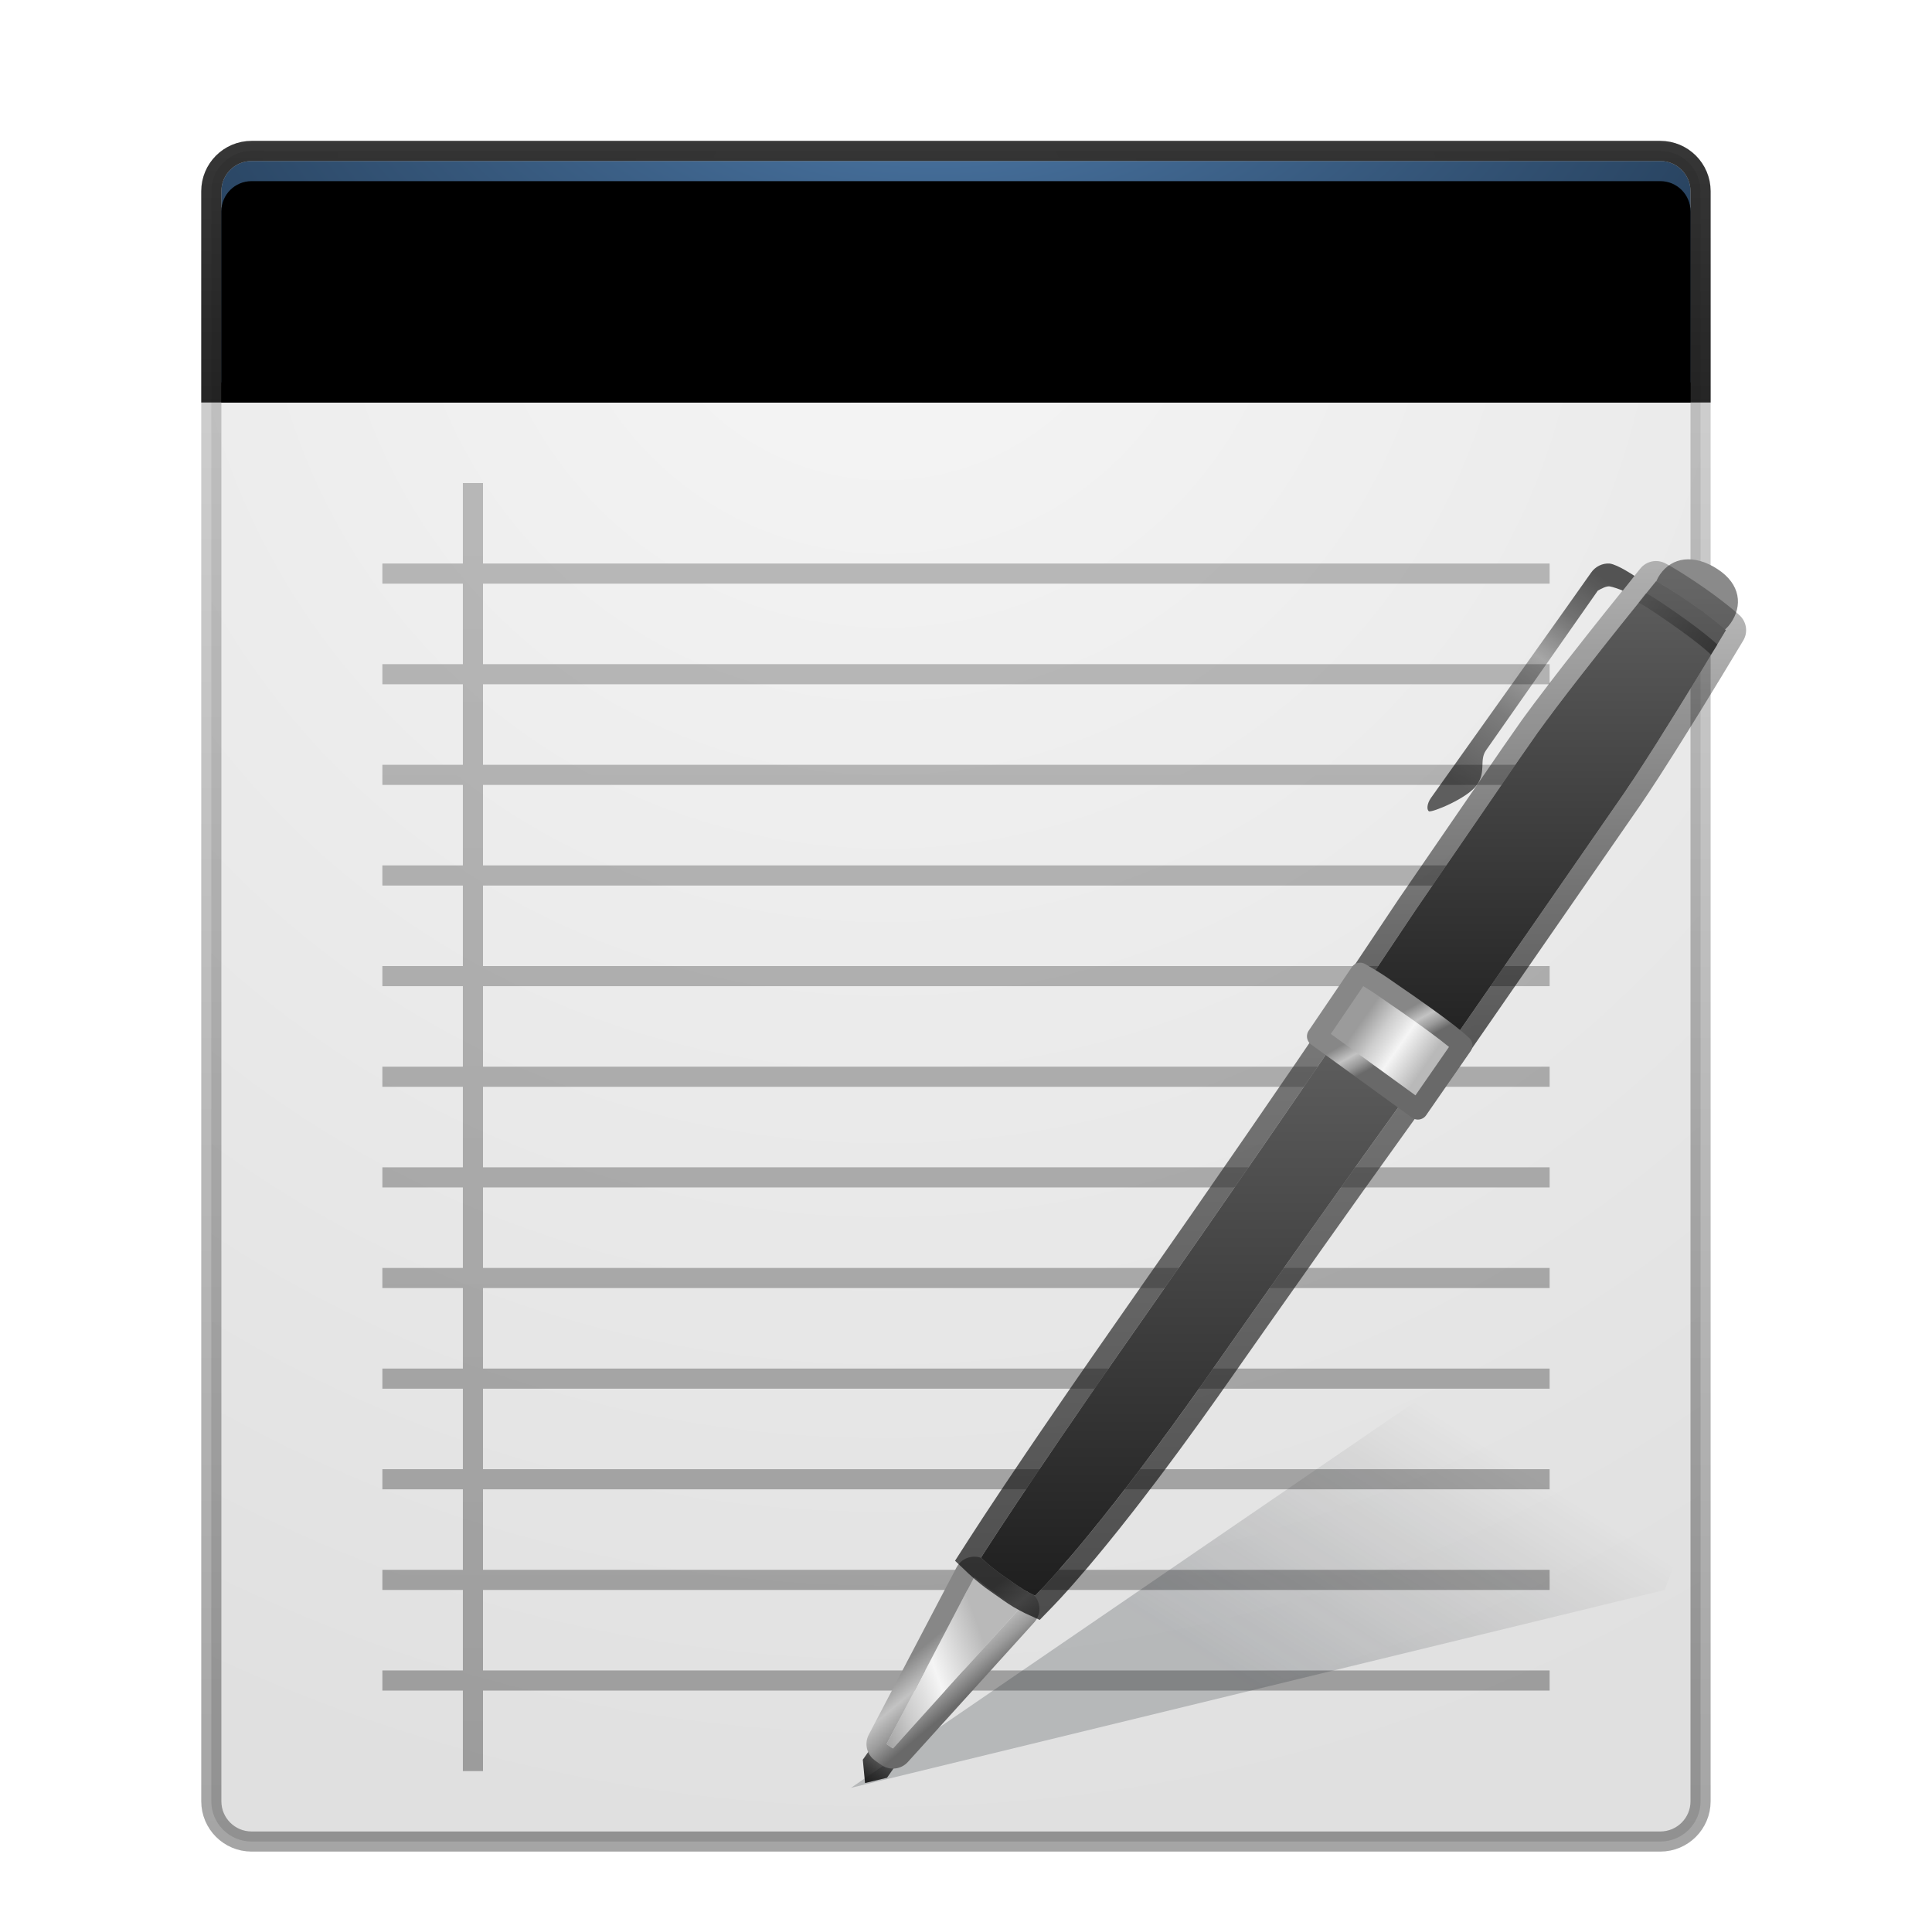 <svg xmlns="http://www.w3.org/2000/svg" xmlns:xlink="http://www.w3.org/1999/xlink" width="96" height="95" viewBox="0 0 96 95">
  <defs>
    <filter id="deepin-editor-a" width="132.8%" height="131.3%" x="-17.2%" y="-15.7%" filterUnits="objectBoundingBox">
      <feOffset dy="2" in="SourceAlpha" result="shadowOffsetOuter1"/>
      <feGaussianBlur in="shadowOffsetOuter1" result="shadowBlurOuter1" stdDeviation="2"/>
      <feColorMatrix in="shadowBlurOuter1" result="shadowMatrixOuter1" values="0 0 0 0 0   0 0 0 0 0   0 0 0 0 0  0 0 0 0.2 0"/>
      <feMerge>
        <feMergeNode in="shadowMatrixOuter1"/>
        <feMergeNode in="SourceGraphic"/>
      </feMerge>
    </filter>
    <radialGradient id="deepin-editor-b" cx="45.317%" cy="4.284%" r="108.828%" fx="45.317%" fy="4.284%" gradientTransform="matrix(0 .88 -1 0 .496 -.356)">
      <stop offset="0%" stop-color="#F6F6F6"/>
      <stop offset="100%" stop-color="#E0E0E0"/>
    </radialGradient>
    <linearGradient id="deepin-editor-c" x1="41.429%" x2="41.429%" y1="101.02%" y2="-1.163%">
      <stop offset="0%" stop-opacity=".355"/>
      <stop offset="100%" stop-opacity=".165"/>
    </linearGradient>
    <linearGradient id="deepin-editor-d" x1="50%" x2="50%" y1="0%" y2="100%">
      <stop offset="0%" stop-opacity=".233"/>
      <stop offset="100%" stop-opacity=".303"/>
    </linearGradient>
    <linearGradient id="deepin-editor-e" x1="75.966%" x2="34.492%" y1="31.585%" y2="65.695%">
      <stop offset="0%" stop-opacity="0"/>
      <stop offset="100%" stop-color="#19212B"/>
    </linearGradient>
    <filter id="deepin-editor-f" width="108.6%" height="116.7%" x="-4.3%" y="-8.3%" filterUnits="objectBoundingBox">
      <feGaussianBlur in="SourceGraphic" stdDeviation=".6"/>
    </filter>
    <radialGradient id="deepin-editor-i" cx="48.629%" cy="-28.672%" r="174.16%" fx="48.629%" fy="-28.672%" gradientTransform="matrix(0 1 -.383 0 .376 -.773)">
      <stop offset="0%" stop-color="#4B77A6"/>
      <stop offset="100%" stop-color="#213851"/>
    </radialGradient>
    <linearGradient id="deepin-editor-k" x1="60.409%" x2="60.409%" y1="110.278%" y2="-35.752%">
      <stop offset="0%" stop-opacity=".823"/>
      <stop offset="100%" stop-opacity=".72"/>
    </linearGradient>
    <path id="deepin-editor-h" d="M2.25,0 L72.25,0 C73.078,-1.52179594e-16 73.75,0.672 73.75,1.5 L73.75,11 L73.75,11 L0.75,11 L0.75,1.5 C0.75,0.672 1.422,1.52179594e-16 2.25,0 Z"/>
    <filter id="deepin-editor-g" width="108.2%" height="154.5%" x="-4.1%" y="-18.2%" filterUnits="objectBoundingBox">
      <feMorphology in="SourceAlpha" operator="dilate" radius="1" result="shadowSpreadOuter1"/>
      <feOffset dy="1" in="shadowSpreadOuter1" result="shadowOffsetOuter1"/>
      <feGaussianBlur in="shadowOffsetOuter1" result="shadowBlurOuter1" stdDeviation=".5"/>
      <feComposite in="shadowBlurOuter1" in2="SourceAlpha" operator="out" result="shadowBlurOuter1"/>
      <feColorMatrix in="shadowBlurOuter1" values="0 0 0 0 0   0 0 0 0 0   0 0 0 0 0  0 0 0 0.225 0"/>
    </filter>
    <filter id="deepin-editor-j" width="106.8%" height="145.5%" x="-3.4%" y="-13.6%" filterUnits="objectBoundingBox">
      <feOffset dy="1" in="SourceAlpha" result="shadowOffsetInner1"/>
      <feComposite in="shadowOffsetInner1" in2="SourceAlpha" k2="-1" k3="1" operator="arithmetic" result="shadowInnerInner1"/>
      <feColorMatrix in="shadowInnerInner1" values="0 0 0 0 1   0 0 0 0 1   0 0 0 0 1  0 0 0 0.451 0"/>
    </filter>
    <linearGradient id="deepin-editor-l" x1="50%" x2="50%" y1="-1.22%" y2="101.219%">
      <stop offset="0%" stop-opacity=".583"/>
      <stop offset="100%" stop-color="#1E1E1E"/>
    </linearGradient>
    <linearGradient id="deepin-editor-m" x1="-11.322%" x2="75.756%" y1="83.533%" y2="42.858%">
      <stop offset="0%" stop-color="#9B9B9B"/>
      <stop offset="28.689%" stop-color="#CDCDCD"/>
      <stop offset="44.198%" stop-color="#E1E1E1"/>
      <stop offset="58.142%" stop-color="#F5F5F5"/>
      <stop offset="100%" stop-color="#B9B9B9"/>
    </linearGradient>
    <linearGradient id="deepin-editor-n" x1="39.639%" x2="58.259%" y1="38.333%" y2="65.313%">
      <stop offset="0%" stop-color="#878787"/>
      <stop offset="41.858%" stop-color="#C3C3C3"/>
      <stop offset="55.802%" stop-color="#AFAFAF"/>
      <stop offset="71.311%" stop-color="#9B9B9B"/>
      <stop offset="100%" stop-color="#696969"/>
    </linearGradient>
    <linearGradient id="deepin-editor-o" x1="50%" x2="50%" y1="-1.22%" y2="101.219%">
      <stop offset="0%" stop-color="#5F5F5F"/>
      <stop offset="100%" stop-color="#1E1E1E"/>
    </linearGradient>
    <linearGradient id="deepin-editor-p" x1="54.878%" x2="54.878%" y1="-1.22%" y2="101.219%">
      <stop offset="0%" stop-color="#414141" stop-opacity=".667"/>
      <stop offset="100%" stop-opacity=".667"/>
    </linearGradient>
    <linearGradient id="deepin-editor-q" x1="50%" x2="50%" y1="-1.22%" y2="101.219%">
      <stop offset="0%" stop-color="#5F5F5F"/>
      <stop offset="100%" stop-color="#1E1E1E"/>
    </linearGradient>
    <linearGradient id="deepin-editor-r" x1="54.878%" x2="54.878%" y1="-1.22%" y2="100.425%">
      <stop offset="0%" stop-opacity=".243"/>
      <stop offset="100%" stop-opacity=".667"/>
    </linearGradient>
    <linearGradient id="deepin-editor-s" x1="22.877%" x2="84.964%" y1="37.932%" y2="37.932%">
      <stop offset="0%" stop-color="#9B9B9B"/>
      <stop offset="28.689%" stop-color="#CDCDCD"/>
      <stop offset="44.198%" stop-color="#E1E1E1"/>
      <stop offset="58.142%" stop-color="#F5F5F5"/>
      <stop offset="100%" stop-color="#B9B9B9"/>
    </linearGradient>
    <linearGradient id="deepin-editor-t" x1="34.444%" x2="62.4%" y1="46.176%" y2="55.02%">
      <stop offset="0%" stop-color="#878787"/>
      <stop offset="41.858%" stop-color="#C3C3C3"/>
      <stop offset="55.802%" stop-color="#AFAFAF"/>
      <stop offset="71.311%" stop-color="#9B9B9B"/>
      <stop offset="100%" stop-color="#696969"/>
    </linearGradient>
    <linearGradient id="deepin-editor-u" x1="-23.121%" x2="143.536%" y1="50%" y2="50%">
      <stop offset="0%" stop-opacity=".06"/>
      <stop offset="100%" stop-opacity=".48"/>
    </linearGradient>
    <linearGradient id="deepin-editor-v" x1="50%" x2="49.997%" y1="6.122%" y2="87.558%">
      <stop offset="0%" stop-opacity=".649"/>
      <stop offset="19.83%" stop-opacity=".519"/>
      <stop offset="40.307%" stop-opacity=".291"/>
      <stop offset="66.883%" stop-opacity=".47"/>
      <stop offset="100%" stop-opacity=".601"/>
    </linearGradient>
  </defs>
  <g fill="none" fill-rule="evenodd" filter="url(#deepin-editor-a)" transform="translate(10.25 6)">
    <path fill="url(#deepin-editor-b)" fill-rule="nonzero" stroke="url(#deepin-editor-c)" stroke-linejoin="round" d="M72.25,-0.5 C72.802,-0.5 73.302,-0.276 73.664,0.086 C74.026,0.448 74.25,0.948 74.25,1.5 L74.25,1.5 L74.25,81.5 C74.25,82.052 74.026,82.552 73.664,82.914 C73.302,83.276 72.802,83.5 72.25,83.5 L72.25,83.5 L2.25,83.5 C1.698,83.5 1.198,83.276 0.836,82.914 C0.474,82.552 0.25,82.052 0.25,81.5 L0.25,81.5 L0.25,1.5 C0.25,0.948 0.474,0.448 0.836,0.086 C1.198,-0.276 1.698,-0.5 2.25,-0.5 L2.25,-0.5 Z"/>
    <path fill="url(#deepin-editor-d)" d="M13.75,16 L13.75,20 L66.75,20 L66.75,21 L13.75,21 L13.75,25 L66.75,25 L66.75,26 L13.75,26 L13.75,30 L66.75,30 L66.75,31 L13.75,31 L13.75,35 L66.75,35 L66.75,36 L13.75,36 L13.75,40 L66.75,40 L66.75,41 L13.75,41 L13.75,45 L66.75,45 L66.75,46 L13.75,46 L13.75,50 L66.75,50 L66.75,51 L13.75,51 L13.75,55 L66.75,55 L66.75,56 L13.75,56 L13.75,60 L66.75,60 L66.75,61 L13.75,61 L13.75,65 L66.75,65 L66.75,66 L13.75,66 L13.75,70 L66.75,70 L66.75,71 L13.75,71 L13.75,75 L66.75,75 L66.75,76 L13.75,76 L13.75,80 L12.75,80 L12.75,76 L8.75,76 L8.75,75 L12.75,75 L12.75,71 L8.75,71 L8.75,70 L12.75,70 L12.75,66 L8.75,66 L8.75,65 L12.75,65 L12.75,61 L8.75,61 L8.75,60 L12.75,60 L12.75,56 L8.75,56 L8.75,55 L12.75,55 L12.75,51 L8.75,51 L8.75,50 L12.75,50 L12.75,46 L8.75,46 L8.75,45 L12.75,45 L12.75,41 L8.75,41 L8.75,40 L12.75,40 L12.75,36 L8.75,36 L8.75,35 L12.75,35 L12.75,31 L8.75,31 L8.75,30 L12.75,30 L12.75,26 L8.75,26 L8.75,25 L12.75,25 L12.75,21 L8.75,21 L8.75,20 L12.75,20 L12.75,16 L13.75,16 Z"/>
    <path fill="url(#deepin-editor-e)" fill-rule="nonzero" d="M63.158,59.533 C76.425,57.801 74.764,65.01 72.468,71 L32.037,80.831 L63.158,59.533 Z" filter="url(#deepin-editor-f)" opacity=".472"/>
    <use fill="#000" filter="url(#deepin-editor-g)" xlink:href="#deepin-editor-h"/>
    <use fill="url(#deepin-editor-i)" xlink:href="#deepin-editor-h"/>
    <use fill="#000" filter="url(#deepin-editor-j)" xlink:href="#deepin-editor-h"/>
    <path stroke="url(#deepin-editor-k)" d="M72.25,-0.5 C72.802,-0.5 73.302,-0.276 73.664,0.086 C74.026,0.448 74.25,0.948 74.25,1.5 L74.25,1.5 L74.25,11.5 L0.25,11.5 L0.25,1.5 C0.25,0.948 0.474,0.448 0.836,0.086 C1.198,-0.276 1.698,-0.5 2.25,-0.5 L2.25,-0.5 L72.25,-0.5 Z"/>
    <g fill-rule="nonzero" transform="translate(31 18.75)">
      <g transform="translate(.475 50.597)">
        <path fill="url(#deepin-editor-l)" d="M2.433,9.879 L2.433,10.539 C2.433,10.539 1.689,11.379 1.689,11.379 C1.689,11.379 0.933,10.493 0.933,10.493 L0.933,9.879 L2.433,9.879 Z" transform="rotate(35 1.683 10.63)"/>
        <path fill="url(#deepin-editor-m)" d="M6.688,1 L2.329,9.308 L2.398,9.36 L2.576,9.485 L2.645,9.529 L8.922,2.594 L8.854,2.555 C8.561,2.386 8.255,2.188 7.935,1.962 L7.693,1.787 C7.4,1.572 7.136,1.369 6.9,1.177 L6.688,1 Z"/>
        <path fill="url(#deepin-editor-n)" d="M5.803,0.535 L1.444,8.843 C1.218,9.275 1.335,9.806 1.722,10.102 L1.791,10.155 L2.002,10.304 L2.11,10.374 C2.521,10.634 3.06,10.561 3.387,10.2 L9.664,3.265 C10.095,2.789 9.971,2.035 9.411,1.721 L9.342,1.683 C9.09,1.537 8.81,1.356 8.512,1.146 L8.277,0.976 C8.003,0.775 7.752,0.582 7.531,0.402 L7.33,0.233 C6.841,-0.176 6.099,-0.029 5.803,0.535 Z M6.688,1 L6.9,1.177 C7.057,1.305 7.227,1.438 7.409,1.576 L7.693,1.787 L7.935,1.962 C8.175,2.132 8.407,2.285 8.632,2.423 L8.854,2.555 L8.922,2.594 L2.645,9.529 L2.576,9.485 L2.398,9.36 L2.329,9.308 L6.688,1 Z"/>
      </g>
      <path fill="url(#deepin-editor-o)" d="M28.866,27.382 L25.2,24.814 L23.941,26.663 L21.516,30.194 C20.622,31.491 19.676,32.858 18.679,34.293 L16.005,38.127 L14.222,40.68 C12.252,43.513 10.637,45.881 9.344,47.819 L8.435,49.192 L7.706,50.313 L7.706,50.313 L7.493,50.644 L7.573,50.719 C7.742,50.874 7.914,51.023 8.09,51.164 L8.354,51.37 L9.158,51.933 C9.462,52.15 9.782,52.341 10.116,52.504 L10.186,52.536 L10.364,52.353 L10.683,52.014 C11.073,51.593 11.524,51.084 12.037,50.479 L12.466,49.969 L12.929,49.407 C14.501,47.482 16.337,45.058 18.447,42.078 L21.047,38.376 L23.556,34.821 C24.493,33.496 25.386,32.241 26.231,31.056 L28.866,27.382 Z"/>
      <path fill="url(#deepin-editor-p)" d="M30.268,27.143 L24.944,23.414 L23.114,26.101 L20.692,29.628 L17.858,33.722 L12.997,40.692 L11.831,42.378 L10.398,44.469 L9.734,45.447 L8.512,47.264 L7.601,48.64 L6.868,49.768 L6.205,50.8 L6.884,51.445 C7.081,51.625 7.27,51.788 7.462,51.943 L7.739,52.159 L8.584,52.752 C8.926,52.996 9.293,53.215 9.676,53.402 L10.412,53.739 L11.082,53.049 L11.412,52.699 C11.831,52.246 12.294,51.723 12.8,51.126 L13.231,50.612 L13.701,50.043 C13.92,49.774 14.144,49.497 14.371,49.213 L15.063,48.335 C15.18,48.184 15.298,48.032 15.417,47.878 L16.143,46.928 C16.266,46.766 16.39,46.602 16.514,46.435 L17.273,45.415 C17.401,45.241 17.53,45.064 17.66,44.886 L18.451,43.795 C18.718,43.423 18.989,43.043 19.263,42.656 L21.865,38.951 L24.373,35.397 L26.526,32.366 L30.268,27.143 Z M25.2,24.814 L28.866,27.382 L26.231,31.056 L24.113,34.034 L23.556,34.821 L21.047,38.376 L18.447,42.078 L17.669,43.17 C17.541,43.347 17.414,43.523 17.289,43.696 L16.549,44.711 L15.834,45.675 L15.145,46.589 C15.032,46.738 14.92,46.884 14.81,47.028 L14.158,47.869 C14.051,48.005 13.946,48.139 13.841,48.271 L13.227,49.04 L12.929,49.407 L12.466,49.969 L12.037,50.479 L11.545,51.052 L11.093,51.563 C11.022,51.644 10.952,51.721 10.883,51.796 L10.683,52.014 L10.364,52.353 L10.186,52.536 L10.116,52.504 C9.894,52.395 9.677,52.274 9.467,52.141 L9.158,51.933 L8.354,51.37 L8.09,51.164 L7.829,50.947 L7.573,50.719 L7.493,50.644 L7.706,50.313 L8.435,49.192 L9.344,47.819 L10.652,45.875 L12.154,43.673 L14.222,40.68 L16.005,38.127 L18.679,34.293 L21.516,30.194 L23.941,26.663 L25.2,24.814 Z"/>
      <path fill="#8A8A8A" d="M43.014,4.906 C44.257,4.906 45.104,4.017 45.104,2.981 C45.104,1.946 44.412,1.102 43.014,1.156 C41.617,1.21 40.839,1.971 40.839,3.006 C40.839,4.042 41.772,4.906 43.014,4.906 Z" transform="rotate(35 42.971 3.03)"/>
      <path fill="url(#deepin-editor-q)" d="M43.014,3.386 L42.532,3.054 L42.149,2.801 C41.827,2.59 41.504,2.388 41.255,2.246 L41.036,2.126 L40.618,2.643 C40.181,3.183 39.729,3.746 39.274,4.317 L38.521,5.263 L37.254,6.876 C36.383,7.995 35.67,8.937 35.158,9.649 L34.235,10.971 L29.083,18.475 L25.715,23.515 L30.046,26.25 L39.453,12.658 C40.024,11.823 40.79,10.63 41.699,9.17 L42.426,7.998 L43.436,6.346 L44.514,4.561 L44.326,4.397 C43.93,4.059 43.428,3.681 43.014,3.386 Z"/>
      <path fill="url(#deepin-editor-r)" d="M40.258,1.497 L39.84,2.014 C39.388,2.574 38.935,3.138 38.492,3.693 L37.739,4.64 L36.468,6.258 L35.774,7.156 L34.982,8.2 L34.49,8.866 C34.44,8.934 34.392,9.001 34.346,9.065 L33.415,10.398 L28.258,17.909 L24.884,22.959 C24.571,23.427 24.706,24.06 25.181,24.36 L29.512,27.096 C29.965,27.382 30.564,27.26 30.869,26.819 L40.276,13.227 L40.701,12.593 L41.187,11.85 L41.926,10.691 L42.548,9.699 L43.276,8.524 L44.289,6.868 L45.37,5.078 C45.62,4.663 45.537,4.129 45.173,3.809 L44.986,3.645 C44.585,3.304 44.077,2.915 43.593,2.571 L43.099,2.23 L42.702,1.967 L42.282,1.698 C42.216,1.656 42.151,1.616 42.09,1.579 L41.749,1.377 L41.517,1.25 C41.093,1.017 40.563,1.121 40.258,1.497 Z M41.036,2.126 L41.255,2.246 L41.413,2.338 L41.767,2.555 L42.149,2.801 L42.532,3.054 L43.014,3.386 C43.345,3.622 43.733,3.911 44.077,4.191 L44.326,4.397 L44.514,4.561 L43.436,6.346 L42.426,7.998 L41.475,9.53 L40.449,11.148 L39.755,12.211 L39.453,12.658 L30.046,26.25 L25.715,23.515 L29.083,18.475 L34.235,10.971 L35.158,9.649 L35.489,9.194 L35.866,8.687 L36.514,7.834 L37.254,6.876 L38.521,5.263 L39.274,4.317 L40.177,3.19 L41.036,2.126 Z"/>
      <path fill="url(#deepin-editor-s)" stroke="url(#deepin-editor-t)" stroke-linecap="round" stroke-linejoin="round" d="M27.443,22.945 L28.485,22.949 C29.593,22.964 30.366,22.989 30.901,23.071 L30.901,23.071 L30.919,26.952 L24.728,26.847 L24.673,23.03 C25.447,22.954 25.84,22.953 26.319,22.953 L26.514,22.952 C26.648,22.952 26.788,22.951 26.936,22.949 L26.936,22.949 L27.443,22.945 Z" transform="rotate(35 27.798 24.944)"/>
      <path fill="url(#deepin-editor-u)" d="M39.964,3.929 C39.964,3.929 40.138,3.855 41.883,3.855 C43.628,3.855 44.351,3.979 44.351,3.979 L44.374,4.572 C44.374,4.572 43.768,4.448 41.924,4.448 C40.08,4.448 39.936,4.52 39.936,4.52" transform="rotate(35 42.155 4.213)"/>
      <path fill="url(#deepin-editor-v)" d="M35.716,-0.092 C35.716,-0.092 34.721,-0.08 34.351,0.113 C34.042,0.3 33.854,0.644 33.857,1.014 C33.869,1.244 33.759,14.423 33.759,14.752 C33.759,15.08 33.907,15.346 34.055,15.346 C34.203,15.346 35.26,13.729 35.26,12.904 C35.26,12.08 34.643,11.848 34.643,11.235 L34.643,1.554 C34.729,1.365 34.867,1.11 35.002,1.043 C35.136,0.976 35.479,0.877 35.658,0.843 L35.716,-0.092 Z" transform="rotate(35 34.737 7.627)"/>
    </g>
  </g>
</svg>
